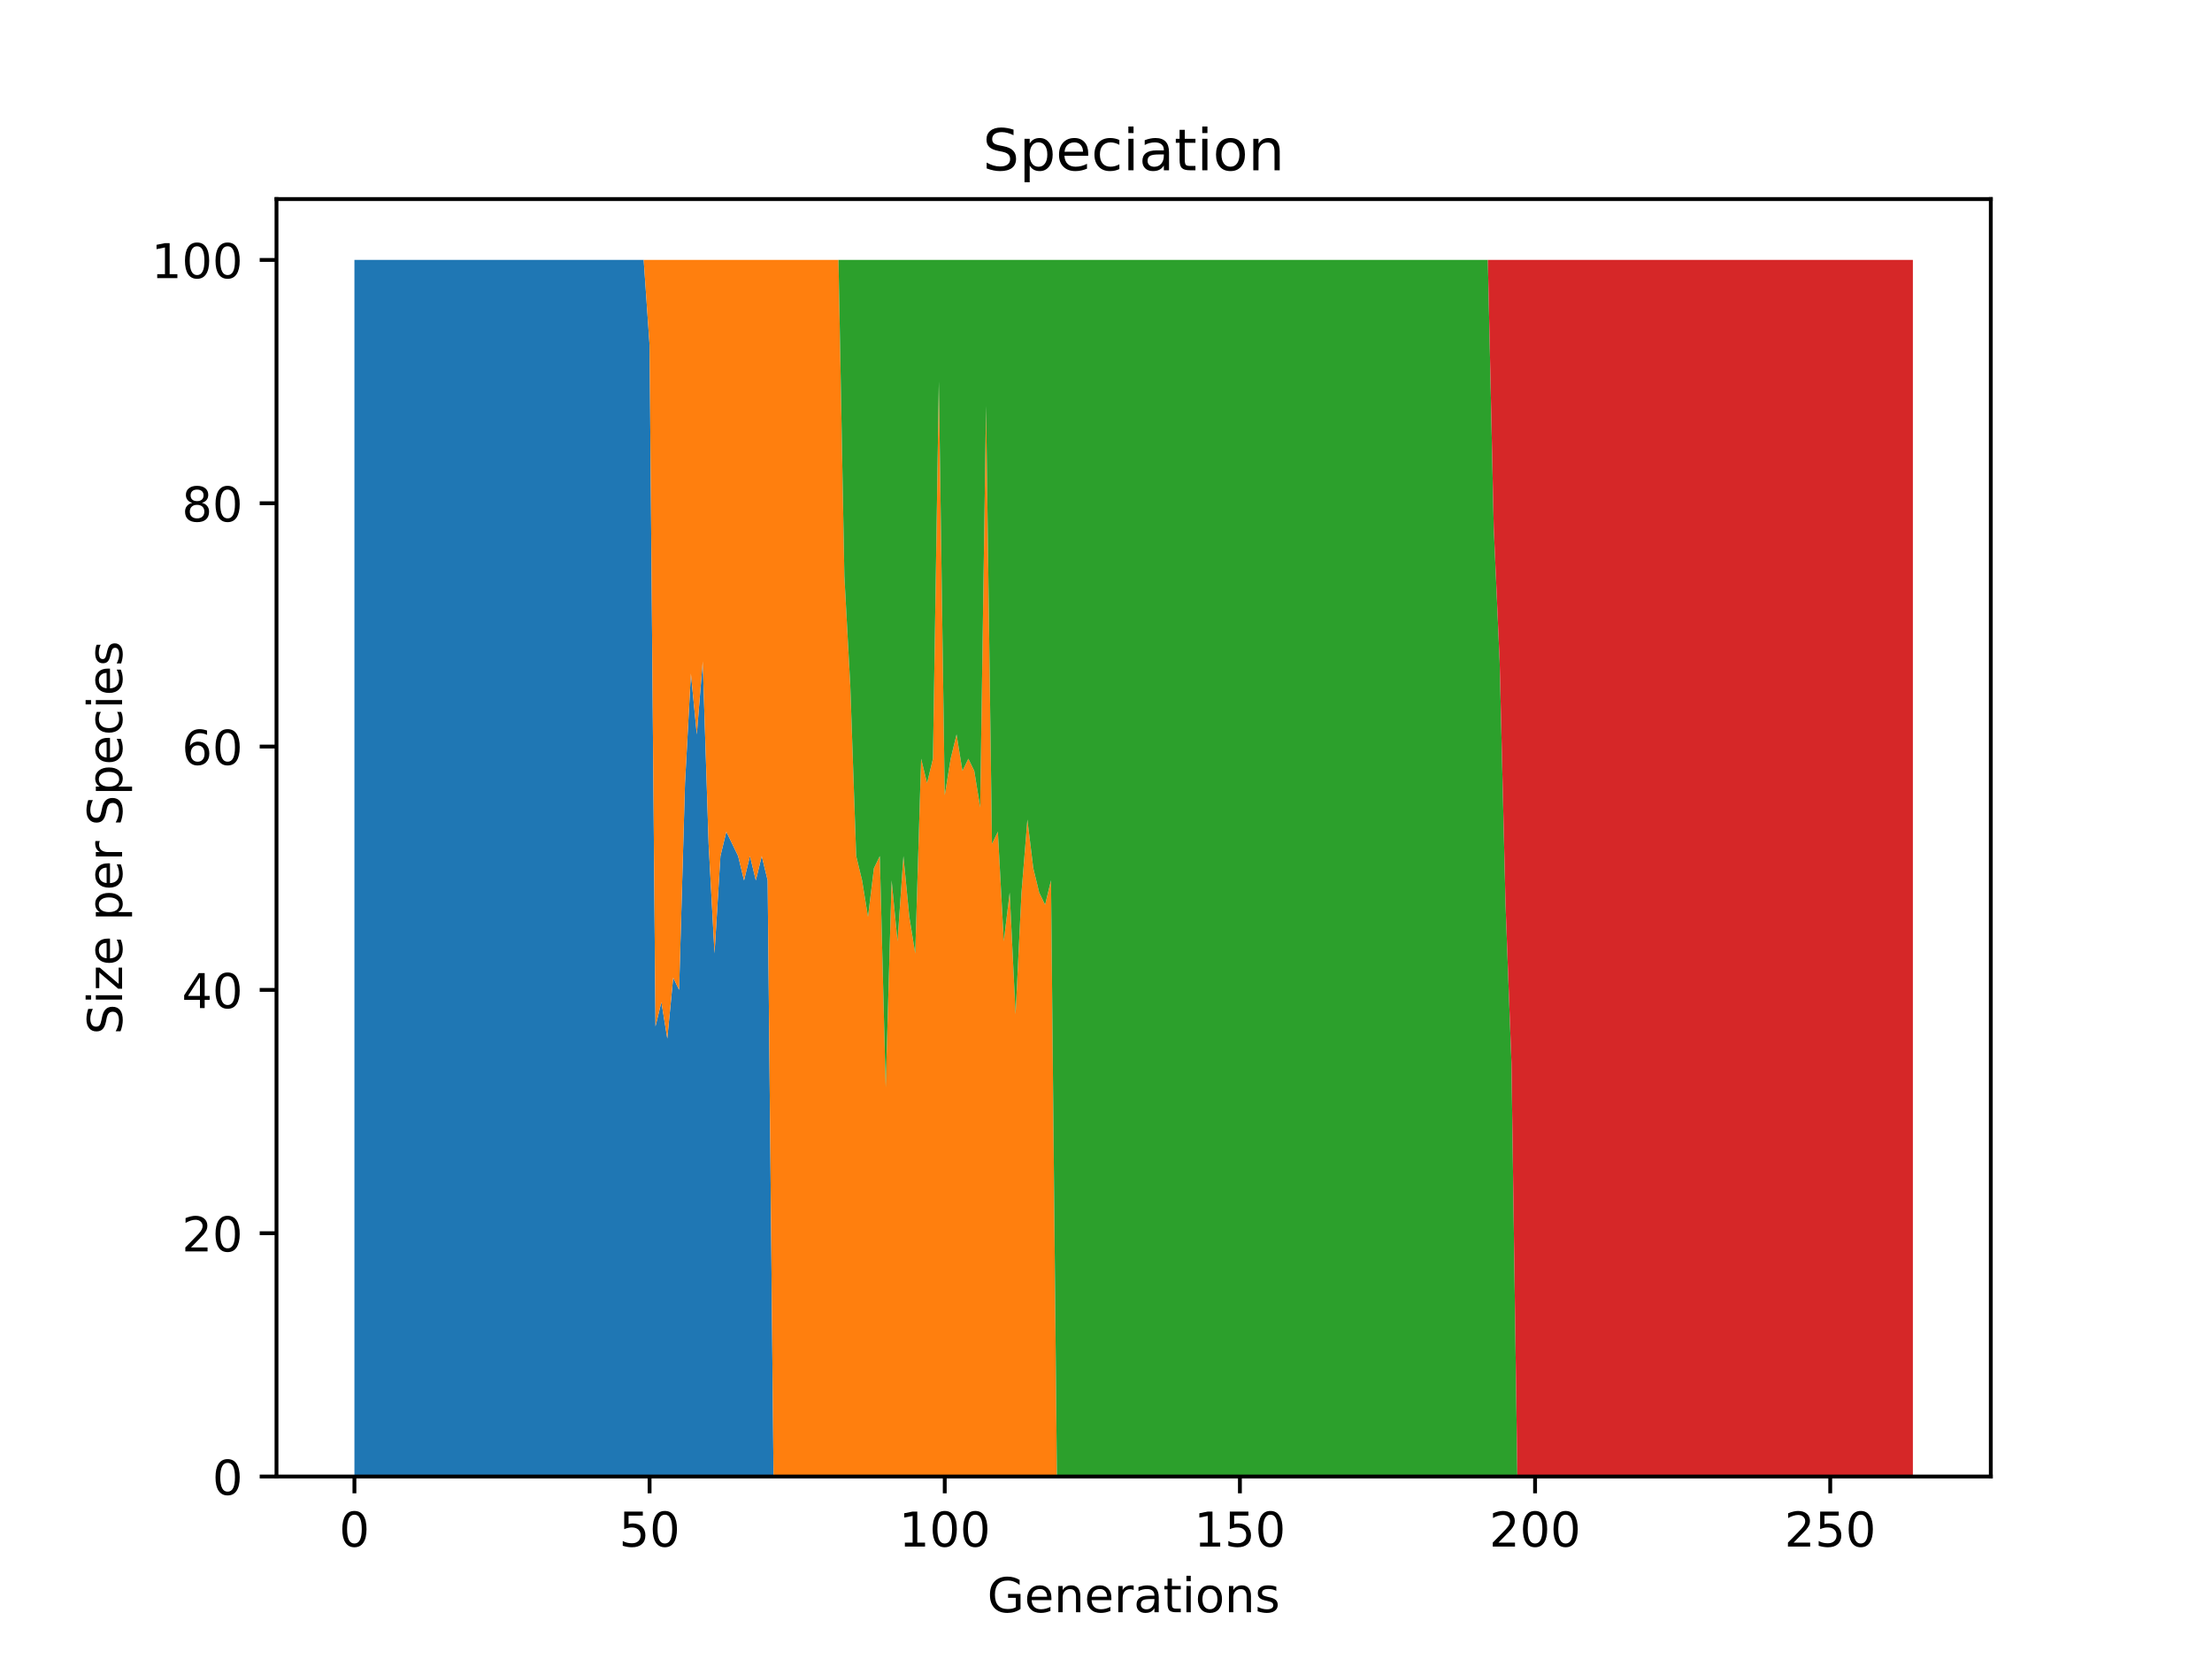 <?xml version="1.0" encoding="utf-8" standalone="no"?>
<!DOCTYPE svg PUBLIC "-//W3C//DTD SVG 1.1//EN"
  "http://www.w3.org/Graphics/SVG/1.1/DTD/svg11.dtd">
<!-- Created with matplotlib (https://matplotlib.org/) -->
<svg height="345.6pt" version="1.1" viewBox="0 0 460.8 345.6" width="460.8pt" xmlns="http://www.w3.org/2000/svg" xmlns:xlink="http://www.w3.org/1999/xlink">
 <defs>
  <style type="text/css">*{stroke-linecap:butt;stroke-linejoin:round;}</style>
 </defs>
 <g id="figure_1">
  <g id="patch_1">
   <path d="M 0 345.6 
L 460.8 345.6 
L 460.8 0 
L 0 0 
z
" style="fill:#ffffff;"/>
  </g>
  <g id="axes_1">
   <g id="patch_2">
    <path d="M 57.6 307.584 
L 414.72 307.584 
L 414.72 41.472 
L 57.6 41.472 
z
" style="fill:#ffffff;"/>
   </g>
   <g id="PolyCollection_1">
    <path clip-path="url(#p994f4330a9)" d="M 73.833 54.144 
L 73.833 307.584 
L 75.062 307.584 
L 76.292 307.584 
L 77.522 307.584 
L 78.752 307.584 
L 79.981 307.584 
L 81.211 307.584 
L 82.441 307.584 
L 83.671 307.584 
L 84.9 307.584 
L 86.13 307.584 
L 87.36 307.584 
L 88.59 307.584 
L 89.82 307.584 
L 91.049 307.584 
L 92.279 307.584 
L 93.509 307.584 
L 94.739 307.584 
L 95.968 307.584 
L 97.198 307.584 
L 98.428 307.584 
L 99.658 307.584 
L 100.887 307.584 
L 102.117 307.584 
L 103.347 307.584 
L 104.577 307.584 
L 105.806 307.584 
L 107.036 307.584 
L 108.266 307.584 
L 109.496 307.584 
L 110.725 307.584 
L 111.955 307.584 
L 113.185 307.584 
L 114.415 307.584 
L 115.644 307.584 
L 116.874 307.584 
L 118.104 307.584 
L 119.334 307.584 
L 120.563 307.584 
L 121.793 307.584 
L 123.023 307.584 
L 124.253 307.584 
L 125.482 307.584 
L 126.712 307.584 
L 127.942 307.584 
L 129.172 307.584 
L 130.401 307.584 
L 131.631 307.584 
L 132.861 307.584 
L 134.091 307.584 
L 135.32 307.584 
L 136.55 307.584 
L 137.78 307.584 
L 139.01 307.584 
L 140.239 307.584 
L 141.469 307.584 
L 142.699 307.584 
L 143.929 307.584 
L 145.158 307.584 
L 146.388 307.584 
L 147.618 307.584 
L 148.848 307.584 
L 150.077 307.584 
L 151.307 307.584 
L 152.537 307.584 
L 153.767 307.584 
L 154.996 307.584 
L 156.226 307.584 
L 157.456 307.584 
L 158.686 307.584 
L 159.915 307.584 
L 161.145 307.584 
L 162.375 307.584 
L 163.605 307.584 
L 164.834 307.584 
L 166.064 307.584 
L 167.294 307.584 
L 168.524 307.584 
L 169.753 307.584 
L 170.983 307.584 
L 172.213 307.584 
L 173.443 307.584 
L 174.672 307.584 
L 175.902 307.584 
L 177.132 307.584 
L 178.362 307.584 
L 179.591 307.584 
L 180.821 307.584 
L 182.051 307.584 
L 183.281 307.584 
L 184.51 307.584 
L 185.74 307.584 
L 186.97 307.584 
L 188.2 307.584 
L 189.429 307.584 
L 190.659 307.584 
L 191.889 307.584 
L 193.119 307.584 
L 194.348 307.584 
L 195.578 307.584 
L 196.808 307.584 
L 198.038 307.584 
L 199.267 307.584 
L 200.497 307.584 
L 201.727 307.584 
L 202.957 307.584 
L 204.186 307.584 
L 205.416 307.584 
L 206.646 307.584 
L 207.876 307.584 
L 209.105 307.584 
L 210.335 307.584 
L 211.565 307.584 
L 212.795 307.584 
L 214.024 307.584 
L 215.254 307.584 
L 216.484 307.584 
L 217.714 307.584 
L 218.943 307.584 
L 220.173 307.584 
L 221.403 307.584 
L 222.633 307.584 
L 223.862 307.584 
L 225.092 307.584 
L 226.322 307.584 
L 227.552 307.584 
L 228.781 307.584 
L 230.011 307.584 
L 231.241 307.584 
L 232.471 307.584 
L 233.7 307.584 
L 234.93 307.584 
L 236.16 307.584 
L 237.39 307.584 
L 238.62 307.584 
L 239.849 307.584 
L 241.079 307.584 
L 242.309 307.584 
L 243.539 307.584 
L 244.768 307.584 
L 245.998 307.584 
L 247.228 307.584 
L 248.458 307.584 
L 249.687 307.584 
L 250.917 307.584 
L 252.147 307.584 
L 253.377 307.584 
L 254.606 307.584 
L 255.836 307.584 
L 257.066 307.584 
L 258.296 307.584 
L 259.525 307.584 
L 260.755 307.584 
L 261.985 307.584 
L 263.215 307.584 
L 264.444 307.584 
L 265.674 307.584 
L 266.904 307.584 
L 268.134 307.584 
L 269.363 307.584 
L 270.593 307.584 
L 271.823 307.584 
L 273.053 307.584 
L 274.282 307.584 
L 275.512 307.584 
L 276.742 307.584 
L 277.972 307.584 
L 279.201 307.584 
L 280.431 307.584 
L 281.661 307.584 
L 282.891 307.584 
L 284.12 307.584 
L 285.35 307.584 
L 286.58 307.584 
L 287.81 307.584 
L 289.039 307.584 
L 290.269 307.584 
L 291.499 307.584 
L 292.729 307.584 
L 293.958 307.584 
L 295.188 307.584 
L 296.418 307.584 
L 297.648 307.584 
L 298.877 307.584 
L 300.107 307.584 
L 301.337 307.584 
L 302.567 307.584 
L 303.796 307.584 
L 305.026 307.584 
L 306.256 307.584 
L 307.486 307.584 
L 308.715 307.584 
L 309.945 307.584 
L 311.175 307.584 
L 312.405 307.584 
L 313.634 307.584 
L 314.864 307.584 
L 316.094 307.584 
L 317.324 307.584 
L 318.553 307.584 
L 319.783 307.584 
L 321.013 307.584 
L 322.243 307.584 
L 323.472 307.584 
L 324.702 307.584 
L 325.932 307.584 
L 327.162 307.584 
L 328.391 307.584 
L 329.621 307.584 
L 330.851 307.584 
L 332.081 307.584 
L 333.31 307.584 
L 334.54 307.584 
L 335.77 307.584 
L 337 307.584 
L 338.229 307.584 
L 339.459 307.584 
L 340.689 307.584 
L 341.919 307.584 
L 343.148 307.584 
L 344.378 307.584 
L 345.608 307.584 
L 346.838 307.584 
L 348.067 307.584 
L 349.297 307.584 
L 350.527 307.584 
L 351.757 307.584 
L 352.986 307.584 
L 354.216 307.584 
L 355.446 307.584 
L 356.676 307.584 
L 357.905 307.584 
L 359.135 307.584 
L 360.365 307.584 
L 361.595 307.584 
L 362.824 307.584 
L 364.054 307.584 
L 365.284 307.584 
L 366.514 307.584 
L 367.743 307.584 
L 368.973 307.584 
L 370.203 307.584 
L 371.433 307.584 
L 372.662 307.584 
L 373.892 307.584 
L 375.122 307.584 
L 376.352 307.584 
L 377.581 307.584 
L 378.811 307.584 
L 380.041 307.584 
L 381.271 307.584 
L 382.5 307.584 
L 383.73 307.584 
L 384.96 307.584 
L 386.19 307.584 
L 387.42 307.584 
L 388.649 307.584 
L 389.879 307.584 
L 391.109 307.584 
L 392.339 307.584 
L 393.568 307.584 
L 394.798 307.584 
L 396.028 307.584 
L 397.258 307.584 
L 398.487 307.584 
L 398.487 307.584 
L 398.487 307.584 
L 397.258 307.584 
L 396.028 307.584 
L 394.798 307.584 
L 393.568 307.584 
L 392.339 307.584 
L 391.109 307.584 
L 389.879 307.584 
L 388.649 307.584 
L 387.42 307.584 
L 386.19 307.584 
L 384.96 307.584 
L 383.73 307.584 
L 382.5 307.584 
L 381.271 307.584 
L 380.041 307.584 
L 378.811 307.584 
L 377.581 307.584 
L 376.352 307.584 
L 375.122 307.584 
L 373.892 307.584 
L 372.662 307.584 
L 371.433 307.584 
L 370.203 307.584 
L 368.973 307.584 
L 367.743 307.584 
L 366.514 307.584 
L 365.284 307.584 
L 364.054 307.584 
L 362.824 307.584 
L 361.595 307.584 
L 360.365 307.584 
L 359.135 307.584 
L 357.905 307.584 
L 356.676 307.584 
L 355.446 307.584 
L 354.216 307.584 
L 352.986 307.584 
L 351.757 307.584 
L 350.527 307.584 
L 349.297 307.584 
L 348.067 307.584 
L 346.838 307.584 
L 345.608 307.584 
L 344.378 307.584 
L 343.148 307.584 
L 341.919 307.584 
L 340.689 307.584 
L 339.459 307.584 
L 338.229 307.584 
L 337 307.584 
L 335.77 307.584 
L 334.54 307.584 
L 333.31 307.584 
L 332.081 307.584 
L 330.851 307.584 
L 329.621 307.584 
L 328.391 307.584 
L 327.162 307.584 
L 325.932 307.584 
L 324.702 307.584 
L 323.472 307.584 
L 322.243 307.584 
L 321.013 307.584 
L 319.783 307.584 
L 318.553 307.584 
L 317.324 307.584 
L 316.094 307.584 
L 314.864 307.584 
L 313.634 307.584 
L 312.405 307.584 
L 311.175 307.584 
L 309.945 307.584 
L 308.715 307.584 
L 307.486 307.584 
L 306.256 307.584 
L 305.026 307.584 
L 303.796 307.584 
L 302.567 307.584 
L 301.337 307.584 
L 300.107 307.584 
L 298.877 307.584 
L 297.648 307.584 
L 296.418 307.584 
L 295.188 307.584 
L 293.958 307.584 
L 292.729 307.584 
L 291.499 307.584 
L 290.269 307.584 
L 289.039 307.584 
L 287.81 307.584 
L 286.58 307.584 
L 285.35 307.584 
L 284.12 307.584 
L 282.891 307.584 
L 281.661 307.584 
L 280.431 307.584 
L 279.201 307.584 
L 277.972 307.584 
L 276.742 307.584 
L 275.512 307.584 
L 274.282 307.584 
L 273.053 307.584 
L 271.823 307.584 
L 270.593 307.584 
L 269.363 307.584 
L 268.134 307.584 
L 266.904 307.584 
L 265.674 307.584 
L 264.444 307.584 
L 263.215 307.584 
L 261.985 307.584 
L 260.755 307.584 
L 259.525 307.584 
L 258.296 307.584 
L 257.066 307.584 
L 255.836 307.584 
L 254.606 307.584 
L 253.377 307.584 
L 252.147 307.584 
L 250.917 307.584 
L 249.687 307.584 
L 248.458 307.584 
L 247.228 307.584 
L 245.998 307.584 
L 244.768 307.584 
L 243.539 307.584 
L 242.309 307.584 
L 241.079 307.584 
L 239.849 307.584 
L 238.62 307.584 
L 237.39 307.584 
L 236.16 307.584 
L 234.93 307.584 
L 233.7 307.584 
L 232.471 307.584 
L 231.241 307.584 
L 230.011 307.584 
L 228.781 307.584 
L 227.552 307.584 
L 226.322 307.584 
L 225.092 307.584 
L 223.862 307.584 
L 222.633 307.584 
L 221.403 307.584 
L 220.173 307.584 
L 218.943 307.584 
L 217.714 307.584 
L 216.484 307.584 
L 215.254 307.584 
L 214.024 307.584 
L 212.795 307.584 
L 211.565 307.584 
L 210.335 307.584 
L 209.105 307.584 
L 207.876 307.584 
L 206.646 307.584 
L 205.416 307.584 
L 204.186 307.584 
L 202.957 307.584 
L 201.727 307.584 
L 200.497 307.584 
L 199.267 307.584 
L 198.038 307.584 
L 196.808 307.584 
L 195.578 307.584 
L 194.348 307.584 
L 193.119 307.584 
L 191.889 307.584 
L 190.659 307.584 
L 189.429 307.584 
L 188.2 307.584 
L 186.97 307.584 
L 185.74 307.584 
L 184.51 307.584 
L 183.281 307.584 
L 182.051 307.584 
L 180.821 307.584 
L 179.591 307.584 
L 178.362 307.584 
L 177.132 307.584 
L 175.902 307.584 
L 174.672 307.584 
L 173.443 307.584 
L 172.213 307.584 
L 170.983 307.584 
L 169.753 307.584 
L 168.524 307.584 
L 167.294 307.584 
L 166.064 307.584 
L 164.834 307.584 
L 163.605 307.584 
L 162.375 307.584 
L 161.145 307.584 
L 159.915 183.398 
L 158.686 178.33 
L 157.456 183.398 
L 156.226 178.33 
L 154.996 183.398 
L 153.767 178.33 
L 152.537 175.795 
L 151.307 173.261 
L 150.077 178.33 
L 148.848 198.605 
L 147.618 175.795 
L 146.388 137.779 
L 145.158 152.986 
L 143.929 140.314 
L 142.699 163.123 
L 141.469 206.208 
L 140.239 203.674 
L 139.01 216.346 
L 137.78 208.742 
L 136.55 213.811 
L 135.32 71.885 
L 134.091 54.144 
L 132.861 54.144 
L 131.631 54.144 
L 130.401 54.144 
L 129.172 54.144 
L 127.942 54.144 
L 126.712 54.144 
L 125.482 54.144 
L 124.253 54.144 
L 123.023 54.144 
L 121.793 54.144 
L 120.563 54.144 
L 119.334 54.144 
L 118.104 54.144 
L 116.874 54.144 
L 115.644 54.144 
L 114.415 54.144 
L 113.185 54.144 
L 111.955 54.144 
L 110.725 54.144 
L 109.496 54.144 
L 108.266 54.144 
L 107.036 54.144 
L 105.806 54.144 
L 104.577 54.144 
L 103.347 54.144 
L 102.117 54.144 
L 100.887 54.144 
L 99.658 54.144 
L 98.428 54.144 
L 97.198 54.144 
L 95.968 54.144 
L 94.739 54.144 
L 93.509 54.144 
L 92.279 54.144 
L 91.049 54.144 
L 89.82 54.144 
L 88.59 54.144 
L 87.36 54.144 
L 86.13 54.144 
L 84.9 54.144 
L 83.671 54.144 
L 82.441 54.144 
L 81.211 54.144 
L 79.981 54.144 
L 78.752 54.144 
L 77.522 54.144 
L 76.292 54.144 
L 75.062 54.144 
L 73.833 54.144 
z
" style="fill:#1f77b4;"/>
   </g>
   <g id="PolyCollection_2">
    <path clip-path="url(#p994f4330a9)" d="M 73.833 54.144 
L 73.833 54.144 
L 75.062 54.144 
L 76.292 54.144 
L 77.522 54.144 
L 78.752 54.144 
L 79.981 54.144 
L 81.211 54.144 
L 82.441 54.144 
L 83.671 54.144 
L 84.9 54.144 
L 86.13 54.144 
L 87.36 54.144 
L 88.59 54.144 
L 89.82 54.144 
L 91.049 54.144 
L 92.279 54.144 
L 93.509 54.144 
L 94.739 54.144 
L 95.968 54.144 
L 97.198 54.144 
L 98.428 54.144 
L 99.658 54.144 
L 100.887 54.144 
L 102.117 54.144 
L 103.347 54.144 
L 104.577 54.144 
L 105.806 54.144 
L 107.036 54.144 
L 108.266 54.144 
L 109.496 54.144 
L 110.725 54.144 
L 111.955 54.144 
L 113.185 54.144 
L 114.415 54.144 
L 115.644 54.144 
L 116.874 54.144 
L 118.104 54.144 
L 119.334 54.144 
L 120.563 54.144 
L 121.793 54.144 
L 123.023 54.144 
L 124.253 54.144 
L 125.482 54.144 
L 126.712 54.144 
L 127.942 54.144 
L 129.172 54.144 
L 130.401 54.144 
L 131.631 54.144 
L 132.861 54.144 
L 134.091 54.144 
L 135.32 71.885 
L 136.55 213.811 
L 137.78 208.742 
L 139.01 216.346 
L 140.239 203.674 
L 141.469 206.208 
L 142.699 163.123 
L 143.929 140.314 
L 145.158 152.986 
L 146.388 137.779 
L 147.618 175.795 
L 148.848 198.605 
L 150.077 178.33 
L 151.307 173.261 
L 152.537 175.795 
L 153.767 178.33 
L 154.996 183.398 
L 156.226 178.33 
L 157.456 183.398 
L 158.686 178.33 
L 159.915 183.398 
L 161.145 307.584 
L 162.375 307.584 
L 163.605 307.584 
L 164.834 307.584 
L 166.064 307.584 
L 167.294 307.584 
L 168.524 307.584 
L 169.753 307.584 
L 170.983 307.584 
L 172.213 307.584 
L 173.443 307.584 
L 174.672 307.584 
L 175.902 307.584 
L 177.132 307.584 
L 178.362 307.584 
L 179.591 307.584 
L 180.821 307.584 
L 182.051 307.584 
L 183.281 307.584 
L 184.51 307.584 
L 185.74 307.584 
L 186.97 307.584 
L 188.2 307.584 
L 189.429 307.584 
L 190.659 307.584 
L 191.889 307.584 
L 193.119 307.584 
L 194.348 307.584 
L 195.578 307.584 
L 196.808 307.584 
L 198.038 307.584 
L 199.267 307.584 
L 200.497 307.584 
L 201.727 307.584 
L 202.957 307.584 
L 204.186 307.584 
L 205.416 307.584 
L 206.646 307.584 
L 207.876 307.584 
L 209.105 307.584 
L 210.335 307.584 
L 211.565 307.584 
L 212.795 307.584 
L 214.024 307.584 
L 215.254 307.584 
L 216.484 307.584 
L 217.714 307.584 
L 218.943 307.584 
L 220.173 307.584 
L 221.403 307.584 
L 222.633 307.584 
L 223.862 307.584 
L 225.092 307.584 
L 226.322 307.584 
L 227.552 307.584 
L 228.781 307.584 
L 230.011 307.584 
L 231.241 307.584 
L 232.471 307.584 
L 233.7 307.584 
L 234.93 307.584 
L 236.16 307.584 
L 237.39 307.584 
L 238.62 307.584 
L 239.849 307.584 
L 241.079 307.584 
L 242.309 307.584 
L 243.539 307.584 
L 244.768 307.584 
L 245.998 307.584 
L 247.228 307.584 
L 248.458 307.584 
L 249.687 307.584 
L 250.917 307.584 
L 252.147 307.584 
L 253.377 307.584 
L 254.606 307.584 
L 255.836 307.584 
L 257.066 307.584 
L 258.296 307.584 
L 259.525 307.584 
L 260.755 307.584 
L 261.985 307.584 
L 263.215 307.584 
L 264.444 307.584 
L 265.674 307.584 
L 266.904 307.584 
L 268.134 307.584 
L 269.363 307.584 
L 270.593 307.584 
L 271.823 307.584 
L 273.053 307.584 
L 274.282 307.584 
L 275.512 307.584 
L 276.742 307.584 
L 277.972 307.584 
L 279.201 307.584 
L 280.431 307.584 
L 281.661 307.584 
L 282.891 307.584 
L 284.12 307.584 
L 285.35 307.584 
L 286.58 307.584 
L 287.81 307.584 
L 289.039 307.584 
L 290.269 307.584 
L 291.499 307.584 
L 292.729 307.584 
L 293.958 307.584 
L 295.188 307.584 
L 296.418 307.584 
L 297.648 307.584 
L 298.877 307.584 
L 300.107 307.584 
L 301.337 307.584 
L 302.567 307.584 
L 303.796 307.584 
L 305.026 307.584 
L 306.256 307.584 
L 307.486 307.584 
L 308.715 307.584 
L 309.945 307.584 
L 311.175 307.584 
L 312.405 307.584 
L 313.634 307.584 
L 314.864 307.584 
L 316.094 307.584 
L 317.324 307.584 
L 318.553 307.584 
L 319.783 307.584 
L 321.013 307.584 
L 322.243 307.584 
L 323.472 307.584 
L 324.702 307.584 
L 325.932 307.584 
L 327.162 307.584 
L 328.391 307.584 
L 329.621 307.584 
L 330.851 307.584 
L 332.081 307.584 
L 333.31 307.584 
L 334.54 307.584 
L 335.77 307.584 
L 337 307.584 
L 338.229 307.584 
L 339.459 307.584 
L 340.689 307.584 
L 341.919 307.584 
L 343.148 307.584 
L 344.378 307.584 
L 345.608 307.584 
L 346.838 307.584 
L 348.067 307.584 
L 349.297 307.584 
L 350.527 307.584 
L 351.757 307.584 
L 352.986 307.584 
L 354.216 307.584 
L 355.446 307.584 
L 356.676 307.584 
L 357.905 307.584 
L 359.135 307.584 
L 360.365 307.584 
L 361.595 307.584 
L 362.824 307.584 
L 364.054 307.584 
L 365.284 307.584 
L 366.514 307.584 
L 367.743 307.584 
L 368.973 307.584 
L 370.203 307.584 
L 371.433 307.584 
L 372.662 307.584 
L 373.892 307.584 
L 375.122 307.584 
L 376.352 307.584 
L 377.581 307.584 
L 378.811 307.584 
L 380.041 307.584 
L 381.271 307.584 
L 382.5 307.584 
L 383.73 307.584 
L 384.96 307.584 
L 386.19 307.584 
L 387.42 307.584 
L 388.649 307.584 
L 389.879 307.584 
L 391.109 307.584 
L 392.339 307.584 
L 393.568 307.584 
L 394.798 307.584 
L 396.028 307.584 
L 397.258 307.584 
L 398.487 307.584 
L 398.487 307.584 
L 398.487 307.584 
L 397.258 307.584 
L 396.028 307.584 
L 394.798 307.584 
L 393.568 307.584 
L 392.339 307.584 
L 391.109 307.584 
L 389.879 307.584 
L 388.649 307.584 
L 387.42 307.584 
L 386.19 307.584 
L 384.96 307.584 
L 383.73 307.584 
L 382.5 307.584 
L 381.271 307.584 
L 380.041 307.584 
L 378.811 307.584 
L 377.581 307.584 
L 376.352 307.584 
L 375.122 307.584 
L 373.892 307.584 
L 372.662 307.584 
L 371.433 307.584 
L 370.203 307.584 
L 368.973 307.584 
L 367.743 307.584 
L 366.514 307.584 
L 365.284 307.584 
L 364.054 307.584 
L 362.824 307.584 
L 361.595 307.584 
L 360.365 307.584 
L 359.135 307.584 
L 357.905 307.584 
L 356.676 307.584 
L 355.446 307.584 
L 354.216 307.584 
L 352.986 307.584 
L 351.757 307.584 
L 350.527 307.584 
L 349.297 307.584 
L 348.067 307.584 
L 346.838 307.584 
L 345.608 307.584 
L 344.378 307.584 
L 343.148 307.584 
L 341.919 307.584 
L 340.689 307.584 
L 339.459 307.584 
L 338.229 307.584 
L 337 307.584 
L 335.77 307.584 
L 334.54 307.584 
L 333.31 307.584 
L 332.081 307.584 
L 330.851 307.584 
L 329.621 307.584 
L 328.391 307.584 
L 327.162 307.584 
L 325.932 307.584 
L 324.702 307.584 
L 323.472 307.584 
L 322.243 307.584 
L 321.013 307.584 
L 319.783 307.584 
L 318.553 307.584 
L 317.324 307.584 
L 316.094 307.584 
L 314.864 307.584 
L 313.634 307.584 
L 312.405 307.584 
L 311.175 307.584 
L 309.945 307.584 
L 308.715 307.584 
L 307.486 307.584 
L 306.256 307.584 
L 305.026 307.584 
L 303.796 307.584 
L 302.567 307.584 
L 301.337 307.584 
L 300.107 307.584 
L 298.877 307.584 
L 297.648 307.584 
L 296.418 307.584 
L 295.188 307.584 
L 293.958 307.584 
L 292.729 307.584 
L 291.499 307.584 
L 290.269 307.584 
L 289.039 307.584 
L 287.81 307.584 
L 286.58 307.584 
L 285.35 307.584 
L 284.12 307.584 
L 282.891 307.584 
L 281.661 307.584 
L 280.431 307.584 
L 279.201 307.584 
L 277.972 307.584 
L 276.742 307.584 
L 275.512 307.584 
L 274.282 307.584 
L 273.053 307.584 
L 271.823 307.584 
L 270.593 307.584 
L 269.363 307.584 
L 268.134 307.584 
L 266.904 307.584 
L 265.674 307.584 
L 264.444 307.584 
L 263.215 307.584 
L 261.985 307.584 
L 260.755 307.584 
L 259.525 307.584 
L 258.296 307.584 
L 257.066 307.584 
L 255.836 307.584 
L 254.606 307.584 
L 253.377 307.584 
L 252.147 307.584 
L 250.917 307.584 
L 249.687 307.584 
L 248.458 307.584 
L 247.228 307.584 
L 245.998 307.584 
L 244.768 307.584 
L 243.539 307.584 
L 242.309 307.584 
L 241.079 307.584 
L 239.849 307.584 
L 238.62 307.584 
L 237.39 307.584 
L 236.16 307.584 
L 234.93 307.584 
L 233.7 307.584 
L 232.471 307.584 
L 231.241 307.584 
L 230.011 307.584 
L 228.781 307.584 
L 227.552 307.584 
L 226.322 307.584 
L 225.092 307.584 
L 223.862 307.584 
L 222.633 307.584 
L 221.403 307.584 
L 220.173 307.584 
L 218.943 183.398 
L 217.714 188.467 
L 216.484 185.933 
L 215.254 180.864 
L 214.024 170.726 
L 212.795 185.933 
L 211.565 211.277 
L 210.335 185.933 
L 209.105 196.07 
L 207.876 173.261 
L 206.646 175.795 
L 205.416 84.557 
L 204.186 168.192 
L 202.957 160.589 
L 201.727 158.054 
L 200.497 160.589 
L 199.267 152.986 
L 198.038 158.054 
L 196.808 165.658 
L 195.578 79.488 
L 194.348 158.054 
L 193.119 163.123 
L 191.889 158.054 
L 190.659 198.605 
L 189.429 191.002 
L 188.2 178.33 
L 186.97 196.07 
L 185.74 183.398 
L 184.51 226.483 
L 183.281 178.33 
L 182.051 180.864 
L 180.821 191.002 
L 179.591 183.398 
L 178.362 178.33 
L 177.132 142.848 
L 175.902 120.038 
L 174.672 54.144 
L 173.443 54.144 
L 172.213 54.144 
L 170.983 54.144 
L 169.753 54.144 
L 168.524 54.144 
L 167.294 54.144 
L 166.064 54.144 
L 164.834 54.144 
L 163.605 54.144 
L 162.375 54.144 
L 161.145 54.144 
L 159.915 54.144 
L 158.686 54.144 
L 157.456 54.144 
L 156.226 54.144 
L 154.996 54.144 
L 153.767 54.144 
L 152.537 54.144 
L 151.307 54.144 
L 150.077 54.144 
L 148.848 54.144 
L 147.618 54.144 
L 146.388 54.144 
L 145.158 54.144 
L 143.929 54.144 
L 142.699 54.144 
L 141.469 54.144 
L 140.239 54.144 
L 139.01 54.144 
L 137.78 54.144 
L 136.55 54.144 
L 135.32 54.144 
L 134.091 54.144 
L 132.861 54.144 
L 131.631 54.144 
L 130.401 54.144 
L 129.172 54.144 
L 127.942 54.144 
L 126.712 54.144 
L 125.482 54.144 
L 124.253 54.144 
L 123.023 54.144 
L 121.793 54.144 
L 120.563 54.144 
L 119.334 54.144 
L 118.104 54.144 
L 116.874 54.144 
L 115.644 54.144 
L 114.415 54.144 
L 113.185 54.144 
L 111.955 54.144 
L 110.725 54.144 
L 109.496 54.144 
L 108.266 54.144 
L 107.036 54.144 
L 105.806 54.144 
L 104.577 54.144 
L 103.347 54.144 
L 102.117 54.144 
L 100.887 54.144 
L 99.658 54.144 
L 98.428 54.144 
L 97.198 54.144 
L 95.968 54.144 
L 94.739 54.144 
L 93.509 54.144 
L 92.279 54.144 
L 91.049 54.144 
L 89.82 54.144 
L 88.59 54.144 
L 87.36 54.144 
L 86.13 54.144 
L 84.9 54.144 
L 83.671 54.144 
L 82.441 54.144 
L 81.211 54.144 
L 79.981 54.144 
L 78.752 54.144 
L 77.522 54.144 
L 76.292 54.144 
L 75.062 54.144 
L 73.833 54.144 
z
" style="fill:#ff7f0e;"/>
   </g>
   <g id="PolyCollection_3">
    <path clip-path="url(#p994f4330a9)" d="M 73.833 54.144 
L 73.833 54.144 
L 75.062 54.144 
L 76.292 54.144 
L 77.522 54.144 
L 78.752 54.144 
L 79.981 54.144 
L 81.211 54.144 
L 82.441 54.144 
L 83.671 54.144 
L 84.9 54.144 
L 86.13 54.144 
L 87.36 54.144 
L 88.59 54.144 
L 89.82 54.144 
L 91.049 54.144 
L 92.279 54.144 
L 93.509 54.144 
L 94.739 54.144 
L 95.968 54.144 
L 97.198 54.144 
L 98.428 54.144 
L 99.658 54.144 
L 100.887 54.144 
L 102.117 54.144 
L 103.347 54.144 
L 104.577 54.144 
L 105.806 54.144 
L 107.036 54.144 
L 108.266 54.144 
L 109.496 54.144 
L 110.725 54.144 
L 111.955 54.144 
L 113.185 54.144 
L 114.415 54.144 
L 115.644 54.144 
L 116.874 54.144 
L 118.104 54.144 
L 119.334 54.144 
L 120.563 54.144 
L 121.793 54.144 
L 123.023 54.144 
L 124.253 54.144 
L 125.482 54.144 
L 126.712 54.144 
L 127.942 54.144 
L 129.172 54.144 
L 130.401 54.144 
L 131.631 54.144 
L 132.861 54.144 
L 134.091 54.144 
L 135.32 54.144 
L 136.55 54.144 
L 137.78 54.144 
L 139.01 54.144 
L 140.239 54.144 
L 141.469 54.144 
L 142.699 54.144 
L 143.929 54.144 
L 145.158 54.144 
L 146.388 54.144 
L 147.618 54.144 
L 148.848 54.144 
L 150.077 54.144 
L 151.307 54.144 
L 152.537 54.144 
L 153.767 54.144 
L 154.996 54.144 
L 156.226 54.144 
L 157.456 54.144 
L 158.686 54.144 
L 159.915 54.144 
L 161.145 54.144 
L 162.375 54.144 
L 163.605 54.144 
L 164.834 54.144 
L 166.064 54.144 
L 167.294 54.144 
L 168.524 54.144 
L 169.753 54.144 
L 170.983 54.144 
L 172.213 54.144 
L 173.443 54.144 
L 174.672 54.144 
L 175.902 120.038 
L 177.132 142.848 
L 178.362 178.33 
L 179.591 183.398 
L 180.821 191.002 
L 182.051 180.864 
L 183.281 178.33 
L 184.51 226.483 
L 185.74 183.398 
L 186.97 196.07 
L 188.2 178.33 
L 189.429 191.002 
L 190.659 198.605 
L 191.889 158.054 
L 193.119 163.123 
L 194.348 158.054 
L 195.578 79.488 
L 196.808 165.658 
L 198.038 158.054 
L 199.267 152.986 
L 200.497 160.589 
L 201.727 158.054 
L 202.957 160.589 
L 204.186 168.192 
L 205.416 84.557 
L 206.646 175.795 
L 207.876 173.261 
L 209.105 196.07 
L 210.335 185.933 
L 211.565 211.277 
L 212.795 185.933 
L 214.024 170.726 
L 215.254 180.864 
L 216.484 185.933 
L 217.714 188.467 
L 218.943 183.398 
L 220.173 307.584 
L 221.403 307.584 
L 222.633 307.584 
L 223.862 307.584 
L 225.092 307.584 
L 226.322 307.584 
L 227.552 307.584 
L 228.781 307.584 
L 230.011 307.584 
L 231.241 307.584 
L 232.471 307.584 
L 233.7 307.584 
L 234.93 307.584 
L 236.16 307.584 
L 237.39 307.584 
L 238.62 307.584 
L 239.849 307.584 
L 241.079 307.584 
L 242.309 307.584 
L 243.539 307.584 
L 244.768 307.584 
L 245.998 307.584 
L 247.228 307.584 
L 248.458 307.584 
L 249.687 307.584 
L 250.917 307.584 
L 252.147 307.584 
L 253.377 307.584 
L 254.606 307.584 
L 255.836 307.584 
L 257.066 307.584 
L 258.296 307.584 
L 259.525 307.584 
L 260.755 307.584 
L 261.985 307.584 
L 263.215 307.584 
L 264.444 307.584 
L 265.674 307.584 
L 266.904 307.584 
L 268.134 307.584 
L 269.363 307.584 
L 270.593 307.584 
L 271.823 307.584 
L 273.053 307.584 
L 274.282 307.584 
L 275.512 307.584 
L 276.742 307.584 
L 277.972 307.584 
L 279.201 307.584 
L 280.431 307.584 
L 281.661 307.584 
L 282.891 307.584 
L 284.12 307.584 
L 285.35 307.584 
L 286.58 307.584 
L 287.81 307.584 
L 289.039 307.584 
L 290.269 307.584 
L 291.499 307.584 
L 292.729 307.584 
L 293.958 307.584 
L 295.188 307.584 
L 296.418 307.584 
L 297.648 307.584 
L 298.877 307.584 
L 300.107 307.584 
L 301.337 307.584 
L 302.567 307.584 
L 303.796 307.584 
L 305.026 307.584 
L 306.256 307.584 
L 307.486 307.584 
L 308.715 307.584 
L 309.945 307.584 
L 311.175 307.584 
L 312.405 307.584 
L 313.634 307.584 
L 314.864 307.584 
L 316.094 307.584 
L 317.324 307.584 
L 318.553 307.584 
L 319.783 307.584 
L 321.013 307.584 
L 322.243 307.584 
L 323.472 307.584 
L 324.702 307.584 
L 325.932 307.584 
L 327.162 307.584 
L 328.391 307.584 
L 329.621 307.584 
L 330.851 307.584 
L 332.081 307.584 
L 333.31 307.584 
L 334.54 307.584 
L 335.77 307.584 
L 337 307.584 
L 338.229 307.584 
L 339.459 307.584 
L 340.689 307.584 
L 341.919 307.584 
L 343.148 307.584 
L 344.378 307.584 
L 345.608 307.584 
L 346.838 307.584 
L 348.067 307.584 
L 349.297 307.584 
L 350.527 307.584 
L 351.757 307.584 
L 352.986 307.584 
L 354.216 307.584 
L 355.446 307.584 
L 356.676 307.584 
L 357.905 307.584 
L 359.135 307.584 
L 360.365 307.584 
L 361.595 307.584 
L 362.824 307.584 
L 364.054 307.584 
L 365.284 307.584 
L 366.514 307.584 
L 367.743 307.584 
L 368.973 307.584 
L 370.203 307.584 
L 371.433 307.584 
L 372.662 307.584 
L 373.892 307.584 
L 375.122 307.584 
L 376.352 307.584 
L 377.581 307.584 
L 378.811 307.584 
L 380.041 307.584 
L 381.271 307.584 
L 382.5 307.584 
L 383.73 307.584 
L 384.96 307.584 
L 386.19 307.584 
L 387.42 307.584 
L 388.649 307.584 
L 389.879 307.584 
L 391.109 307.584 
L 392.339 307.584 
L 393.568 307.584 
L 394.798 307.584 
L 396.028 307.584 
L 397.258 307.584 
L 398.487 307.584 
L 398.487 307.584 
L 398.487 307.584 
L 397.258 307.584 
L 396.028 307.584 
L 394.798 307.584 
L 393.568 307.584 
L 392.339 307.584 
L 391.109 307.584 
L 389.879 307.584 
L 388.649 307.584 
L 387.42 307.584 
L 386.19 307.584 
L 384.96 307.584 
L 383.73 307.584 
L 382.5 307.584 
L 381.271 307.584 
L 380.041 307.584 
L 378.811 307.584 
L 377.581 307.584 
L 376.352 307.584 
L 375.122 307.584 
L 373.892 307.584 
L 372.662 307.584 
L 371.433 307.584 
L 370.203 307.584 
L 368.973 307.584 
L 367.743 307.584 
L 366.514 307.584 
L 365.284 307.584 
L 364.054 307.584 
L 362.824 307.584 
L 361.595 307.584 
L 360.365 307.584 
L 359.135 307.584 
L 357.905 307.584 
L 356.676 307.584 
L 355.446 307.584 
L 354.216 307.584 
L 352.986 307.584 
L 351.757 307.584 
L 350.527 307.584 
L 349.297 307.584 
L 348.067 307.584 
L 346.838 307.584 
L 345.608 307.584 
L 344.378 307.584 
L 343.148 307.584 
L 341.919 307.584 
L 340.689 307.584 
L 339.459 307.584 
L 338.229 307.584 
L 337 307.584 
L 335.77 307.584 
L 334.54 307.584 
L 333.31 307.584 
L 332.081 307.584 
L 330.851 307.584 
L 329.621 307.584 
L 328.391 307.584 
L 327.162 307.584 
L 325.932 307.584 
L 324.702 307.584 
L 323.472 307.584 
L 322.243 307.584 
L 321.013 307.584 
L 319.783 307.584 
L 318.553 307.584 
L 317.324 307.584 
L 316.094 307.584 
L 314.864 221.414 
L 313.634 188.467 
L 312.405 137.779 
L 311.175 109.901 
L 309.945 54.144 
L 308.715 54.144 
L 307.486 54.144 
L 306.256 54.144 
L 305.026 54.144 
L 303.796 54.144 
L 302.567 54.144 
L 301.337 54.144 
L 300.107 54.144 
L 298.877 54.144 
L 297.648 54.144 
L 296.418 54.144 
L 295.188 54.144 
L 293.958 54.144 
L 292.729 54.144 
L 291.499 54.144 
L 290.269 54.144 
L 289.039 54.144 
L 287.81 54.144 
L 286.58 54.144 
L 285.35 54.144 
L 284.12 54.144 
L 282.891 54.144 
L 281.661 54.144 
L 280.431 54.144 
L 279.201 54.144 
L 277.972 54.144 
L 276.742 54.144 
L 275.512 54.144 
L 274.282 54.144 
L 273.053 54.144 
L 271.823 54.144 
L 270.593 54.144 
L 269.363 54.144 
L 268.134 54.144 
L 266.904 54.144 
L 265.674 54.144 
L 264.444 54.144 
L 263.215 54.144 
L 261.985 54.144 
L 260.755 54.144 
L 259.525 54.144 
L 258.296 54.144 
L 257.066 54.144 
L 255.836 54.144 
L 254.606 54.144 
L 253.377 54.144 
L 252.147 54.144 
L 250.917 54.144 
L 249.687 54.144 
L 248.458 54.144 
L 247.228 54.144 
L 245.998 54.144 
L 244.768 54.144 
L 243.539 54.144 
L 242.309 54.144 
L 241.079 54.144 
L 239.849 54.144 
L 238.62 54.144 
L 237.39 54.144 
L 236.16 54.144 
L 234.93 54.144 
L 233.7 54.144 
L 232.471 54.144 
L 231.241 54.144 
L 230.011 54.144 
L 228.781 54.144 
L 227.552 54.144 
L 226.322 54.144 
L 225.092 54.144 
L 223.862 54.144 
L 222.633 54.144 
L 221.403 54.144 
L 220.173 54.144 
L 218.943 54.144 
L 217.714 54.144 
L 216.484 54.144 
L 215.254 54.144 
L 214.024 54.144 
L 212.795 54.144 
L 211.565 54.144 
L 210.335 54.144 
L 209.105 54.144 
L 207.876 54.144 
L 206.646 54.144 
L 205.416 54.144 
L 204.186 54.144 
L 202.957 54.144 
L 201.727 54.144 
L 200.497 54.144 
L 199.267 54.144 
L 198.038 54.144 
L 196.808 54.144 
L 195.578 54.144 
L 194.348 54.144 
L 193.119 54.144 
L 191.889 54.144 
L 190.659 54.144 
L 189.429 54.144 
L 188.2 54.144 
L 186.97 54.144 
L 185.74 54.144 
L 184.51 54.144 
L 183.281 54.144 
L 182.051 54.144 
L 180.821 54.144 
L 179.591 54.144 
L 178.362 54.144 
L 177.132 54.144 
L 175.902 54.144 
L 174.672 54.144 
L 173.443 54.144 
L 172.213 54.144 
L 170.983 54.144 
L 169.753 54.144 
L 168.524 54.144 
L 167.294 54.144 
L 166.064 54.144 
L 164.834 54.144 
L 163.605 54.144 
L 162.375 54.144 
L 161.145 54.144 
L 159.915 54.144 
L 158.686 54.144 
L 157.456 54.144 
L 156.226 54.144 
L 154.996 54.144 
L 153.767 54.144 
L 152.537 54.144 
L 151.307 54.144 
L 150.077 54.144 
L 148.848 54.144 
L 147.618 54.144 
L 146.388 54.144 
L 145.158 54.144 
L 143.929 54.144 
L 142.699 54.144 
L 141.469 54.144 
L 140.239 54.144 
L 139.01 54.144 
L 137.78 54.144 
L 136.55 54.144 
L 135.32 54.144 
L 134.091 54.144 
L 132.861 54.144 
L 131.631 54.144 
L 130.401 54.144 
L 129.172 54.144 
L 127.942 54.144 
L 126.712 54.144 
L 125.482 54.144 
L 124.253 54.144 
L 123.023 54.144 
L 121.793 54.144 
L 120.563 54.144 
L 119.334 54.144 
L 118.104 54.144 
L 116.874 54.144 
L 115.644 54.144 
L 114.415 54.144 
L 113.185 54.144 
L 111.955 54.144 
L 110.725 54.144 
L 109.496 54.144 
L 108.266 54.144 
L 107.036 54.144 
L 105.806 54.144 
L 104.577 54.144 
L 103.347 54.144 
L 102.117 54.144 
L 100.887 54.144 
L 99.658 54.144 
L 98.428 54.144 
L 97.198 54.144 
L 95.968 54.144 
L 94.739 54.144 
L 93.509 54.144 
L 92.279 54.144 
L 91.049 54.144 
L 89.82 54.144 
L 88.59 54.144 
L 87.36 54.144 
L 86.13 54.144 
L 84.9 54.144 
L 83.671 54.144 
L 82.441 54.144 
L 81.211 54.144 
L 79.981 54.144 
L 78.752 54.144 
L 77.522 54.144 
L 76.292 54.144 
L 75.062 54.144 
L 73.833 54.144 
z
" style="fill:#2ca02c;"/>
   </g>
   <g id="PolyCollection_4">
    <path clip-path="url(#p994f4330a9)" d="M 73.833 54.144 
L 73.833 54.144 
L 75.062 54.144 
L 76.292 54.144 
L 77.522 54.144 
L 78.752 54.144 
L 79.981 54.144 
L 81.211 54.144 
L 82.441 54.144 
L 83.671 54.144 
L 84.9 54.144 
L 86.13 54.144 
L 87.36 54.144 
L 88.59 54.144 
L 89.82 54.144 
L 91.049 54.144 
L 92.279 54.144 
L 93.509 54.144 
L 94.739 54.144 
L 95.968 54.144 
L 97.198 54.144 
L 98.428 54.144 
L 99.658 54.144 
L 100.887 54.144 
L 102.117 54.144 
L 103.347 54.144 
L 104.577 54.144 
L 105.806 54.144 
L 107.036 54.144 
L 108.266 54.144 
L 109.496 54.144 
L 110.725 54.144 
L 111.955 54.144 
L 113.185 54.144 
L 114.415 54.144 
L 115.644 54.144 
L 116.874 54.144 
L 118.104 54.144 
L 119.334 54.144 
L 120.563 54.144 
L 121.793 54.144 
L 123.023 54.144 
L 124.253 54.144 
L 125.482 54.144 
L 126.712 54.144 
L 127.942 54.144 
L 129.172 54.144 
L 130.401 54.144 
L 131.631 54.144 
L 132.861 54.144 
L 134.091 54.144 
L 135.32 54.144 
L 136.55 54.144 
L 137.78 54.144 
L 139.01 54.144 
L 140.239 54.144 
L 141.469 54.144 
L 142.699 54.144 
L 143.929 54.144 
L 145.158 54.144 
L 146.388 54.144 
L 147.618 54.144 
L 148.848 54.144 
L 150.077 54.144 
L 151.307 54.144 
L 152.537 54.144 
L 153.767 54.144 
L 154.996 54.144 
L 156.226 54.144 
L 157.456 54.144 
L 158.686 54.144 
L 159.915 54.144 
L 161.145 54.144 
L 162.375 54.144 
L 163.605 54.144 
L 164.834 54.144 
L 166.064 54.144 
L 167.294 54.144 
L 168.524 54.144 
L 169.753 54.144 
L 170.983 54.144 
L 172.213 54.144 
L 173.443 54.144 
L 174.672 54.144 
L 175.902 54.144 
L 177.132 54.144 
L 178.362 54.144 
L 179.591 54.144 
L 180.821 54.144 
L 182.051 54.144 
L 183.281 54.144 
L 184.51 54.144 
L 185.74 54.144 
L 186.97 54.144 
L 188.2 54.144 
L 189.429 54.144 
L 190.659 54.144 
L 191.889 54.144 
L 193.119 54.144 
L 194.348 54.144 
L 195.578 54.144 
L 196.808 54.144 
L 198.038 54.144 
L 199.267 54.144 
L 200.497 54.144 
L 201.727 54.144 
L 202.957 54.144 
L 204.186 54.144 
L 205.416 54.144 
L 206.646 54.144 
L 207.876 54.144 
L 209.105 54.144 
L 210.335 54.144 
L 211.565 54.144 
L 212.795 54.144 
L 214.024 54.144 
L 215.254 54.144 
L 216.484 54.144 
L 217.714 54.144 
L 218.943 54.144 
L 220.173 54.144 
L 221.403 54.144 
L 222.633 54.144 
L 223.862 54.144 
L 225.092 54.144 
L 226.322 54.144 
L 227.552 54.144 
L 228.781 54.144 
L 230.011 54.144 
L 231.241 54.144 
L 232.471 54.144 
L 233.7 54.144 
L 234.93 54.144 
L 236.16 54.144 
L 237.39 54.144 
L 238.62 54.144 
L 239.849 54.144 
L 241.079 54.144 
L 242.309 54.144 
L 243.539 54.144 
L 244.768 54.144 
L 245.998 54.144 
L 247.228 54.144 
L 248.458 54.144 
L 249.687 54.144 
L 250.917 54.144 
L 252.147 54.144 
L 253.377 54.144 
L 254.606 54.144 
L 255.836 54.144 
L 257.066 54.144 
L 258.296 54.144 
L 259.525 54.144 
L 260.755 54.144 
L 261.985 54.144 
L 263.215 54.144 
L 264.444 54.144 
L 265.674 54.144 
L 266.904 54.144 
L 268.134 54.144 
L 269.363 54.144 
L 270.593 54.144 
L 271.823 54.144 
L 273.053 54.144 
L 274.282 54.144 
L 275.512 54.144 
L 276.742 54.144 
L 277.972 54.144 
L 279.201 54.144 
L 280.431 54.144 
L 281.661 54.144 
L 282.891 54.144 
L 284.12 54.144 
L 285.35 54.144 
L 286.58 54.144 
L 287.81 54.144 
L 289.039 54.144 
L 290.269 54.144 
L 291.499 54.144 
L 292.729 54.144 
L 293.958 54.144 
L 295.188 54.144 
L 296.418 54.144 
L 297.648 54.144 
L 298.877 54.144 
L 300.107 54.144 
L 301.337 54.144 
L 302.567 54.144 
L 303.796 54.144 
L 305.026 54.144 
L 306.256 54.144 
L 307.486 54.144 
L 308.715 54.144 
L 309.945 54.144 
L 311.175 109.901 
L 312.405 137.779 
L 313.634 188.467 
L 314.864 221.414 
L 316.094 307.584 
L 317.324 307.584 
L 318.553 307.584 
L 319.783 307.584 
L 321.013 307.584 
L 322.243 307.584 
L 323.472 307.584 
L 324.702 307.584 
L 325.932 307.584 
L 327.162 307.584 
L 328.391 307.584 
L 329.621 307.584 
L 330.851 307.584 
L 332.081 307.584 
L 333.31 307.584 
L 334.54 307.584 
L 335.77 307.584 
L 337 307.584 
L 338.229 307.584 
L 339.459 307.584 
L 340.689 307.584 
L 341.919 307.584 
L 343.148 307.584 
L 344.378 307.584 
L 345.608 307.584 
L 346.838 307.584 
L 348.067 307.584 
L 349.297 307.584 
L 350.527 307.584 
L 351.757 307.584 
L 352.986 307.584 
L 354.216 307.584 
L 355.446 307.584 
L 356.676 307.584 
L 357.905 307.584 
L 359.135 307.584 
L 360.365 307.584 
L 361.595 307.584 
L 362.824 307.584 
L 364.054 307.584 
L 365.284 307.584 
L 366.514 307.584 
L 367.743 307.584 
L 368.973 307.584 
L 370.203 307.584 
L 371.433 307.584 
L 372.662 307.584 
L 373.892 307.584 
L 375.122 307.584 
L 376.352 307.584 
L 377.581 307.584 
L 378.811 307.584 
L 380.041 307.584 
L 381.271 307.584 
L 382.5 307.584 
L 383.73 307.584 
L 384.96 307.584 
L 386.19 307.584 
L 387.42 307.584 
L 388.649 307.584 
L 389.879 307.584 
L 391.109 307.584 
L 392.339 307.584 
L 393.568 307.584 
L 394.798 307.584 
L 396.028 307.584 
L 397.258 307.584 
L 398.487 307.584 
L 398.487 54.144 
L 398.487 54.144 
L 397.258 54.144 
L 396.028 54.144 
L 394.798 54.144 
L 393.568 54.144 
L 392.339 54.144 
L 391.109 54.144 
L 389.879 54.144 
L 388.649 54.144 
L 387.42 54.144 
L 386.19 54.144 
L 384.96 54.144 
L 383.73 54.144 
L 382.5 54.144 
L 381.271 54.144 
L 380.041 54.144 
L 378.811 54.144 
L 377.581 54.144 
L 376.352 54.144 
L 375.122 54.144 
L 373.892 54.144 
L 372.662 54.144 
L 371.433 54.144 
L 370.203 54.144 
L 368.973 54.144 
L 367.743 54.144 
L 366.514 54.144 
L 365.284 54.144 
L 364.054 54.144 
L 362.824 54.144 
L 361.595 54.144 
L 360.365 54.144 
L 359.135 54.144 
L 357.905 54.144 
L 356.676 54.144 
L 355.446 54.144 
L 354.216 54.144 
L 352.986 54.144 
L 351.757 54.144 
L 350.527 54.144 
L 349.297 54.144 
L 348.067 54.144 
L 346.838 54.144 
L 345.608 54.144 
L 344.378 54.144 
L 343.148 54.144 
L 341.919 54.144 
L 340.689 54.144 
L 339.459 54.144 
L 338.229 54.144 
L 337 54.144 
L 335.77 54.144 
L 334.54 54.144 
L 333.31 54.144 
L 332.081 54.144 
L 330.851 54.144 
L 329.621 54.144 
L 328.391 54.144 
L 327.162 54.144 
L 325.932 54.144 
L 324.702 54.144 
L 323.472 54.144 
L 322.243 54.144 
L 321.013 54.144 
L 319.783 54.144 
L 318.553 54.144 
L 317.324 54.144 
L 316.094 54.144 
L 314.864 54.144 
L 313.634 54.144 
L 312.405 54.144 
L 311.175 54.144 
L 309.945 54.144 
L 308.715 54.144 
L 307.486 54.144 
L 306.256 54.144 
L 305.026 54.144 
L 303.796 54.144 
L 302.567 54.144 
L 301.337 54.144 
L 300.107 54.144 
L 298.877 54.144 
L 297.648 54.144 
L 296.418 54.144 
L 295.188 54.144 
L 293.958 54.144 
L 292.729 54.144 
L 291.499 54.144 
L 290.269 54.144 
L 289.039 54.144 
L 287.81 54.144 
L 286.58 54.144 
L 285.35 54.144 
L 284.12 54.144 
L 282.891 54.144 
L 281.661 54.144 
L 280.431 54.144 
L 279.201 54.144 
L 277.972 54.144 
L 276.742 54.144 
L 275.512 54.144 
L 274.282 54.144 
L 273.053 54.144 
L 271.823 54.144 
L 270.593 54.144 
L 269.363 54.144 
L 268.134 54.144 
L 266.904 54.144 
L 265.674 54.144 
L 264.444 54.144 
L 263.215 54.144 
L 261.985 54.144 
L 260.755 54.144 
L 259.525 54.144 
L 258.296 54.144 
L 257.066 54.144 
L 255.836 54.144 
L 254.606 54.144 
L 253.377 54.144 
L 252.147 54.144 
L 250.917 54.144 
L 249.687 54.144 
L 248.458 54.144 
L 247.228 54.144 
L 245.998 54.144 
L 244.768 54.144 
L 243.539 54.144 
L 242.309 54.144 
L 241.079 54.144 
L 239.849 54.144 
L 238.62 54.144 
L 237.39 54.144 
L 236.16 54.144 
L 234.93 54.144 
L 233.7 54.144 
L 232.471 54.144 
L 231.241 54.144 
L 230.011 54.144 
L 228.781 54.144 
L 227.552 54.144 
L 226.322 54.144 
L 225.092 54.144 
L 223.862 54.144 
L 222.633 54.144 
L 221.403 54.144 
L 220.173 54.144 
L 218.943 54.144 
L 217.714 54.144 
L 216.484 54.144 
L 215.254 54.144 
L 214.024 54.144 
L 212.795 54.144 
L 211.565 54.144 
L 210.335 54.144 
L 209.105 54.144 
L 207.876 54.144 
L 206.646 54.144 
L 205.416 54.144 
L 204.186 54.144 
L 202.957 54.144 
L 201.727 54.144 
L 200.497 54.144 
L 199.267 54.144 
L 198.038 54.144 
L 196.808 54.144 
L 195.578 54.144 
L 194.348 54.144 
L 193.119 54.144 
L 191.889 54.144 
L 190.659 54.144 
L 189.429 54.144 
L 188.2 54.144 
L 186.97 54.144 
L 185.74 54.144 
L 184.51 54.144 
L 183.281 54.144 
L 182.051 54.144 
L 180.821 54.144 
L 179.591 54.144 
L 178.362 54.144 
L 177.132 54.144 
L 175.902 54.144 
L 174.672 54.144 
L 173.443 54.144 
L 172.213 54.144 
L 170.983 54.144 
L 169.753 54.144 
L 168.524 54.144 
L 167.294 54.144 
L 166.064 54.144 
L 164.834 54.144 
L 163.605 54.144 
L 162.375 54.144 
L 161.145 54.144 
L 159.915 54.144 
L 158.686 54.144 
L 157.456 54.144 
L 156.226 54.144 
L 154.996 54.144 
L 153.767 54.144 
L 152.537 54.144 
L 151.307 54.144 
L 150.077 54.144 
L 148.848 54.144 
L 147.618 54.144 
L 146.388 54.144 
L 145.158 54.144 
L 143.929 54.144 
L 142.699 54.144 
L 141.469 54.144 
L 140.239 54.144 
L 139.01 54.144 
L 137.78 54.144 
L 136.55 54.144 
L 135.32 54.144 
L 134.091 54.144 
L 132.861 54.144 
L 131.631 54.144 
L 130.401 54.144 
L 129.172 54.144 
L 127.942 54.144 
L 126.712 54.144 
L 125.482 54.144 
L 124.253 54.144 
L 123.023 54.144 
L 121.793 54.144 
L 120.563 54.144 
L 119.334 54.144 
L 118.104 54.144 
L 116.874 54.144 
L 115.644 54.144 
L 114.415 54.144 
L 113.185 54.144 
L 111.955 54.144 
L 110.725 54.144 
L 109.496 54.144 
L 108.266 54.144 
L 107.036 54.144 
L 105.806 54.144 
L 104.577 54.144 
L 103.347 54.144 
L 102.117 54.144 
L 100.887 54.144 
L 99.658 54.144 
L 98.428 54.144 
L 97.198 54.144 
L 95.968 54.144 
L 94.739 54.144 
L 93.509 54.144 
L 92.279 54.144 
L 91.049 54.144 
L 89.82 54.144 
L 88.59 54.144 
L 87.36 54.144 
L 86.13 54.144 
L 84.9 54.144 
L 83.671 54.144 
L 82.441 54.144 
L 81.211 54.144 
L 79.981 54.144 
L 78.752 54.144 
L 77.522 54.144 
L 76.292 54.144 
L 75.062 54.144 
L 73.833 54.144 
z
" style="fill:#d62728;"/>
   </g>
   <g id="matplotlib.axis_1">
    <g id="xtick_1">
     <g id="line2d_1">
      <defs>
       <path d="M 0 0 
L 0 3.5 
" id="m2628eb228a" style="stroke:#000000;stroke-width:0.8;"/>
      </defs>
      <g>
       <use style="stroke:#000000;stroke-width:0.8;" x="73.833" xlink:href="#m2628eb228a" y="307.584"/>
      </g>
     </g>
     <g id="text_1">
      <!-- 0 -->
      <g transform="translate(70.651 322.182)scale(0.1 -0.1)">
       <defs>
        <path d="M 31.781 66.406 
Q 24.172 66.406 20.328 58.906 
Q 16.5 51.422 16.5 36.375 
Q 16.5 21.391 20.328 13.891 
Q 24.172 6.391 31.781 6.391 
Q 39.453 6.391 43.281 13.891 
Q 47.125 21.391 47.125 36.375 
Q 47.125 51.422 43.281 58.906 
Q 39.453 66.406 31.781 66.406 
z
M 31.781 74.219 
Q 44.047 74.219 50.516 64.516 
Q 56.984 54.828 56.984 36.375 
Q 56.984 17.969 50.516 8.266 
Q 44.047 -1.422 31.781 -1.422 
Q 19.531 -1.422 13.062 8.266 
Q 6.594 17.969 6.594 36.375 
Q 6.594 54.828 13.062 64.516 
Q 19.531 74.219 31.781 74.219 
z
" id="DejaVuSans-48"/>
       </defs>
       <use xlink:href="#DejaVuSans-48"/>
      </g>
     </g>
    </g>
    <g id="xtick_2">
     <g id="line2d_2">
      <g>
       <use style="stroke:#000000;stroke-width:0.8;" x="135.32" xlink:href="#m2628eb228a" y="307.584"/>
      </g>
     </g>
     <g id="text_2">
      <!-- 50 -->
      <g transform="translate(128.958 322.182)scale(0.1 -0.1)">
       <defs>
        <path d="M 10.797 72.906 
L 49.516 72.906 
L 49.516 64.594 
L 19.828 64.594 
L 19.828 46.734 
Q 21.969 47.469 24.109 47.828 
Q 26.266 48.188 28.422 48.188 
Q 40.625 48.188 47.75 41.5 
Q 54.891 34.812 54.891 23.391 
Q 54.891 11.625 47.562 5.094 
Q 40.234 -1.422 26.906 -1.422 
Q 22.312 -1.422 17.547 -0.641 
Q 12.797 0.141 7.719 1.703 
L 7.719 11.625 
Q 12.109 9.234 16.797 8.062 
Q 21.484 6.891 26.703 6.891 
Q 35.156 6.891 40.078 11.328 
Q 45.016 15.766 45.016 23.391 
Q 45.016 31 40.078 35.438 
Q 35.156 39.891 26.703 39.891 
Q 22.75 39.891 18.812 39.016 
Q 14.891 38.141 10.797 36.281 
z
" id="DejaVuSans-53"/>
       </defs>
       <use xlink:href="#DejaVuSans-53"/>
       <use x="63.623" xlink:href="#DejaVuSans-48"/>
      </g>
     </g>
    </g>
    <g id="xtick_3">
     <g id="line2d_3">
      <g>
       <use style="stroke:#000000;stroke-width:0.8;" x="196.808" xlink:href="#m2628eb228a" y="307.584"/>
      </g>
     </g>
     <g id="text_3">
      <!-- 100 -->
      <g transform="translate(187.264 322.182)scale(0.1 -0.1)">
       <defs>
        <path d="M 12.406 8.297 
L 28.516 8.297 
L 28.516 63.922 
L 10.984 60.406 
L 10.984 69.391 
L 28.422 72.906 
L 38.281 72.906 
L 38.281 8.297 
L 54.391 8.297 
L 54.391 0 
L 12.406 0 
z
" id="DejaVuSans-49"/>
       </defs>
       <use xlink:href="#DejaVuSans-49"/>
       <use x="63.623" xlink:href="#DejaVuSans-48"/>
       <use x="127.246" xlink:href="#DejaVuSans-48"/>
      </g>
     </g>
    </g>
    <g id="xtick_4">
     <g id="line2d_4">
      <g>
       <use style="stroke:#000000;stroke-width:0.8;" x="258.296" xlink:href="#m2628eb228a" y="307.584"/>
      </g>
     </g>
     <g id="text_4">
      <!-- 150 -->
      <g transform="translate(248.752 322.182)scale(0.1 -0.1)">
       <use xlink:href="#DejaVuSans-49"/>
       <use x="63.623" xlink:href="#DejaVuSans-53"/>
       <use x="127.246" xlink:href="#DejaVuSans-48"/>
      </g>
     </g>
    </g>
    <g id="xtick_5">
     <g id="line2d_5">
      <g>
       <use style="stroke:#000000;stroke-width:0.8;" x="319.783" xlink:href="#m2628eb228a" y="307.584"/>
      </g>
     </g>
     <g id="text_5">
      <!-- 200 -->
      <g transform="translate(310.239 322.182)scale(0.1 -0.1)">
       <defs>
        <path d="M 19.188 8.297 
L 53.609 8.297 
L 53.609 0 
L 7.328 0 
L 7.328 8.297 
Q 12.938 14.109 22.625 23.891 
Q 32.328 33.688 34.812 36.531 
Q 39.547 41.844 41.422 45.531 
Q 43.312 49.219 43.312 52.781 
Q 43.312 58.594 39.234 62.25 
Q 35.156 65.922 28.609 65.922 
Q 23.969 65.922 18.812 64.312 
Q 13.672 62.703 7.812 59.422 
L 7.812 69.391 
Q 13.766 71.781 18.938 73 
Q 24.125 74.219 28.422 74.219 
Q 39.75 74.219 46.484 68.547 
Q 53.219 62.891 53.219 53.422 
Q 53.219 48.922 51.531 44.891 
Q 49.859 40.875 45.406 35.406 
Q 44.188 33.984 37.641 27.219 
Q 31.109 20.453 19.188 8.297 
z
" id="DejaVuSans-50"/>
       </defs>
       <use xlink:href="#DejaVuSans-50"/>
       <use x="63.623" xlink:href="#DejaVuSans-48"/>
       <use x="127.246" xlink:href="#DejaVuSans-48"/>
      </g>
     </g>
    </g>
    <g id="xtick_6">
     <g id="line2d_6">
      <g>
       <use style="stroke:#000000;stroke-width:0.8;" x="381.271" xlink:href="#m2628eb228a" y="307.584"/>
      </g>
     </g>
     <g id="text_6">
      <!-- 250 -->
      <g transform="translate(371.727 322.182)scale(0.1 -0.1)">
       <use xlink:href="#DejaVuSans-50"/>
       <use x="63.623" xlink:href="#DejaVuSans-53"/>
       <use x="127.246" xlink:href="#DejaVuSans-48"/>
      </g>
     </g>
    </g>
    <g id="text_7">
     <!-- Generations -->
     <g transform="translate(205.662 335.861)scale(0.1 -0.1)">
      <defs>
       <path d="M 59.516 10.406 
L 59.516 29.984 
L 43.406 29.984 
L 43.406 38.094 
L 69.281 38.094 
L 69.281 6.781 
Q 63.578 2.734 56.688 0.656 
Q 49.812 -1.422 42 -1.422 
Q 24.906 -1.422 15.25 8.562 
Q 5.609 18.562 5.609 36.375 
Q 5.609 54.25 15.25 64.234 
Q 24.906 74.219 42 74.219 
Q 49.125 74.219 55.547 72.453 
Q 61.969 70.703 67.391 67.281 
L 67.391 56.781 
Q 61.922 61.422 55.766 63.766 
Q 49.609 66.109 42.828 66.109 
Q 29.438 66.109 22.719 58.641 
Q 16.016 51.172 16.016 36.375 
Q 16.016 21.625 22.719 14.156 
Q 29.438 6.688 42.828 6.688 
Q 48.047 6.688 52.141 7.594 
Q 56.25 8.5 59.516 10.406 
z
" id="DejaVuSans-71"/>
       <path d="M 56.203 29.594 
L 56.203 25.203 
L 14.891 25.203 
Q 15.484 15.922 20.484 11.062 
Q 25.484 6.203 34.422 6.203 
Q 39.594 6.203 44.453 7.469 
Q 49.312 8.734 54.109 11.281 
L 54.109 2.781 
Q 49.266 0.734 44.188 -0.344 
Q 39.109 -1.422 33.891 -1.422 
Q 20.797 -1.422 13.156 6.188 
Q 5.516 13.812 5.516 26.812 
Q 5.516 40.234 12.766 48.109 
Q 20.016 56 32.328 56 
Q 43.359 56 49.781 48.891 
Q 56.203 41.797 56.203 29.594 
z
M 47.219 32.234 
Q 47.125 39.594 43.094 43.984 
Q 39.062 48.391 32.422 48.391 
Q 24.906 48.391 20.391 44.141 
Q 15.875 39.891 15.188 32.172 
z
" id="DejaVuSans-101"/>
       <path d="M 54.891 33.016 
L 54.891 0 
L 45.906 0 
L 45.906 32.719 
Q 45.906 40.484 42.875 44.328 
Q 39.844 48.188 33.797 48.188 
Q 26.516 48.188 22.312 43.547 
Q 18.109 38.922 18.109 30.906 
L 18.109 0 
L 9.078 0 
L 9.078 54.688 
L 18.109 54.688 
L 18.109 46.188 
Q 21.344 51.125 25.703 53.562 
Q 30.078 56 35.797 56 
Q 45.219 56 50.047 50.172 
Q 54.891 44.344 54.891 33.016 
z
" id="DejaVuSans-110"/>
       <path d="M 41.109 46.297 
Q 39.594 47.172 37.812 47.578 
Q 36.031 48 33.891 48 
Q 26.266 48 22.188 43.047 
Q 18.109 38.094 18.109 28.812 
L 18.109 0 
L 9.078 0 
L 9.078 54.688 
L 18.109 54.688 
L 18.109 46.188 
Q 20.953 51.172 25.484 53.578 
Q 30.031 56 36.531 56 
Q 37.453 56 38.578 55.875 
Q 39.703 55.766 41.062 55.516 
z
" id="DejaVuSans-114"/>
       <path d="M 34.281 27.484 
Q 23.391 27.484 19.188 25 
Q 14.984 22.516 14.984 16.5 
Q 14.984 11.719 18.141 8.906 
Q 21.297 6.109 26.703 6.109 
Q 34.188 6.109 38.703 11.406 
Q 43.219 16.703 43.219 25.484 
L 43.219 27.484 
z
M 52.203 31.203 
L 52.203 0 
L 43.219 0 
L 43.219 8.297 
Q 40.141 3.328 35.547 0.953 
Q 30.953 -1.422 24.312 -1.422 
Q 15.922 -1.422 10.953 3.297 
Q 6 8.016 6 15.922 
Q 6 25.141 12.172 29.828 
Q 18.359 34.516 30.609 34.516 
L 43.219 34.516 
L 43.219 35.406 
Q 43.219 41.609 39.141 45 
Q 35.062 48.391 27.688 48.391 
Q 23 48.391 18.547 47.266 
Q 14.109 46.141 10.016 43.891 
L 10.016 52.203 
Q 14.938 54.109 19.578 55.047 
Q 24.219 56 28.609 56 
Q 40.484 56 46.344 49.844 
Q 52.203 43.703 52.203 31.203 
z
" id="DejaVuSans-97"/>
       <path d="M 18.312 70.219 
L 18.312 54.688 
L 36.812 54.688 
L 36.812 47.703 
L 18.312 47.703 
L 18.312 18.016 
Q 18.312 11.328 20.141 9.422 
Q 21.969 7.516 27.594 7.516 
L 36.812 7.516 
L 36.812 0 
L 27.594 0 
Q 17.188 0 13.234 3.875 
Q 9.281 7.766 9.281 18.016 
L 9.281 47.703 
L 2.688 47.703 
L 2.688 54.688 
L 9.281 54.688 
L 9.281 70.219 
z
" id="DejaVuSans-116"/>
       <path d="M 9.422 54.688 
L 18.406 54.688 
L 18.406 0 
L 9.422 0 
z
M 9.422 75.984 
L 18.406 75.984 
L 18.406 64.594 
L 9.422 64.594 
z
" id="DejaVuSans-105"/>
       <path d="M 30.609 48.391 
Q 23.391 48.391 19.188 42.75 
Q 14.984 37.109 14.984 27.297 
Q 14.984 17.484 19.156 11.844 
Q 23.344 6.203 30.609 6.203 
Q 37.797 6.203 41.984 11.859 
Q 46.188 17.531 46.188 27.297 
Q 46.188 37.016 41.984 42.703 
Q 37.797 48.391 30.609 48.391 
z
M 30.609 56 
Q 42.328 56 49.016 48.375 
Q 55.719 40.766 55.719 27.297 
Q 55.719 13.875 49.016 6.219 
Q 42.328 -1.422 30.609 -1.422 
Q 18.844 -1.422 12.172 6.219 
Q 5.516 13.875 5.516 27.297 
Q 5.516 40.766 12.172 48.375 
Q 18.844 56 30.609 56 
z
" id="DejaVuSans-111"/>
       <path d="M 44.281 53.078 
L 44.281 44.578 
Q 40.484 46.531 36.375 47.5 
Q 32.281 48.484 27.875 48.484 
Q 21.188 48.484 17.844 46.438 
Q 14.5 44.391 14.5 40.281 
Q 14.5 37.156 16.891 35.375 
Q 19.281 33.594 26.516 31.984 
L 29.594 31.297 
Q 39.156 29.25 43.188 25.516 
Q 47.219 21.781 47.219 15.094 
Q 47.219 7.469 41.188 3.016 
Q 35.156 -1.422 24.609 -1.422 
Q 20.219 -1.422 15.453 -0.562 
Q 10.688 0.297 5.422 2 
L 5.422 11.281 
Q 10.406 8.688 15.234 7.391 
Q 20.062 6.109 24.812 6.109 
Q 31.156 6.109 34.562 8.281 
Q 37.984 10.453 37.984 14.406 
Q 37.984 18.062 35.516 20.016 
Q 33.062 21.969 24.703 23.781 
L 21.578 24.516 
Q 13.234 26.266 9.516 29.906 
Q 5.812 33.547 5.812 39.891 
Q 5.812 47.609 11.281 51.797 
Q 16.75 56 26.812 56 
Q 31.781 56 36.172 55.266 
Q 40.578 54.547 44.281 53.078 
z
" id="DejaVuSans-115"/>
      </defs>
      <use xlink:href="#DejaVuSans-71"/>
      <use x="77.49" xlink:href="#DejaVuSans-101"/>
      <use x="139.014" xlink:href="#DejaVuSans-110"/>
      <use x="202.393" xlink:href="#DejaVuSans-101"/>
      <use x="263.916" xlink:href="#DejaVuSans-114"/>
      <use x="305.029" xlink:href="#DejaVuSans-97"/>
      <use x="366.309" xlink:href="#DejaVuSans-116"/>
      <use x="405.518" xlink:href="#DejaVuSans-105"/>
      <use x="433.301" xlink:href="#DejaVuSans-111"/>
      <use x="494.482" xlink:href="#DejaVuSans-110"/>
      <use x="557.861" xlink:href="#DejaVuSans-115"/>
     </g>
    </g>
   </g>
   <g id="matplotlib.axis_2">
    <g id="ytick_1">
     <g id="line2d_7">
      <defs>
       <path d="M 0 0 
L -3.5 0 
" id="m677329e58f" style="stroke:#000000;stroke-width:0.8;"/>
      </defs>
      <g>
       <use style="stroke:#000000;stroke-width:0.8;" x="57.6" xlink:href="#m677329e58f" y="307.584"/>
      </g>
     </g>
     <g id="text_8">
      <!-- 0 -->
      <g transform="translate(44.237 311.383)scale(0.1 -0.1)">
       <use xlink:href="#DejaVuSans-48"/>
      </g>
     </g>
    </g>
    <g id="ytick_2">
     <g id="line2d_8">
      <g>
       <use style="stroke:#000000;stroke-width:0.8;" x="57.6" xlink:href="#m677329e58f" y="256.896"/>
      </g>
     </g>
     <g id="text_9">
      <!-- 20 -->
      <g transform="translate(37.875 260.695)scale(0.1 -0.1)">
       <use xlink:href="#DejaVuSans-50"/>
       <use x="63.623" xlink:href="#DejaVuSans-48"/>
      </g>
     </g>
    </g>
    <g id="ytick_3">
     <g id="line2d_9">
      <g>
       <use style="stroke:#000000;stroke-width:0.8;" x="57.6" xlink:href="#m677329e58f" y="206.208"/>
      </g>
     </g>
     <g id="text_10">
      <!-- 40 -->
      <g transform="translate(37.875 210.007)scale(0.1 -0.1)">
       <defs>
        <path d="M 37.797 64.312 
L 12.891 25.391 
L 37.797 25.391 
z
M 35.203 72.906 
L 47.609 72.906 
L 47.609 25.391 
L 58.016 25.391 
L 58.016 17.188 
L 47.609 17.188 
L 47.609 0 
L 37.797 0 
L 37.797 17.188 
L 4.891 17.188 
L 4.891 26.703 
z
" id="DejaVuSans-52"/>
       </defs>
       <use xlink:href="#DejaVuSans-52"/>
       <use x="63.623" xlink:href="#DejaVuSans-48"/>
      </g>
     </g>
    </g>
    <g id="ytick_4">
     <g id="line2d_10">
      <g>
       <use style="stroke:#000000;stroke-width:0.8;" x="57.6" xlink:href="#m677329e58f" y="155.52"/>
      </g>
     </g>
     <g id="text_11">
      <!-- 60 -->
      <g transform="translate(37.875 159.319)scale(0.1 -0.1)">
       <defs>
        <path d="M 33.016 40.375 
Q 26.375 40.375 22.484 35.828 
Q 18.609 31.297 18.609 23.391 
Q 18.609 15.531 22.484 10.953 
Q 26.375 6.391 33.016 6.391 
Q 39.656 6.391 43.531 10.953 
Q 47.406 15.531 47.406 23.391 
Q 47.406 31.297 43.531 35.828 
Q 39.656 40.375 33.016 40.375 
z
M 52.594 71.297 
L 52.594 62.312 
Q 48.875 64.062 45.094 64.984 
Q 41.312 65.922 37.594 65.922 
Q 27.828 65.922 22.672 59.328 
Q 17.531 52.734 16.797 39.406 
Q 19.672 43.656 24.016 45.922 
Q 28.375 48.188 33.594 48.188 
Q 44.578 48.188 50.953 41.516 
Q 57.328 34.859 57.328 23.391 
Q 57.328 12.156 50.688 5.359 
Q 44.047 -1.422 33.016 -1.422 
Q 20.359 -1.422 13.672 8.266 
Q 6.984 17.969 6.984 36.375 
Q 6.984 53.656 15.188 63.938 
Q 23.391 74.219 37.203 74.219 
Q 40.922 74.219 44.703 73.484 
Q 48.484 72.75 52.594 71.297 
z
" id="DejaVuSans-54"/>
       </defs>
       <use xlink:href="#DejaVuSans-54"/>
       <use x="63.623" xlink:href="#DejaVuSans-48"/>
      </g>
     </g>
    </g>
    <g id="ytick_5">
     <g id="line2d_11">
      <g>
       <use style="stroke:#000000;stroke-width:0.8;" x="57.6" xlink:href="#m677329e58f" y="104.832"/>
      </g>
     </g>
     <g id="text_12">
      <!-- 80 -->
      <g transform="translate(37.875 108.631)scale(0.1 -0.1)">
       <defs>
        <path d="M 31.781 34.625 
Q 24.75 34.625 20.719 30.859 
Q 16.703 27.094 16.703 20.516 
Q 16.703 13.922 20.719 10.156 
Q 24.75 6.391 31.781 6.391 
Q 38.812 6.391 42.859 10.172 
Q 46.922 13.969 46.922 20.516 
Q 46.922 27.094 42.891 30.859 
Q 38.875 34.625 31.781 34.625 
z
M 21.922 38.812 
Q 15.578 40.375 12.031 44.719 
Q 8.5 49.078 8.5 55.328 
Q 8.5 64.062 14.719 69.141 
Q 20.953 74.219 31.781 74.219 
Q 42.672 74.219 48.875 69.141 
Q 55.078 64.062 55.078 55.328 
Q 55.078 49.078 51.531 44.719 
Q 48 40.375 41.703 38.812 
Q 48.828 37.156 52.797 32.312 
Q 56.781 27.484 56.781 20.516 
Q 56.781 9.906 50.312 4.234 
Q 43.844 -1.422 31.781 -1.422 
Q 19.734 -1.422 13.25 4.234 
Q 6.781 9.906 6.781 20.516 
Q 6.781 27.484 10.781 32.312 
Q 14.797 37.156 21.922 38.812 
z
M 18.312 54.391 
Q 18.312 48.734 21.844 45.562 
Q 25.391 42.391 31.781 42.391 
Q 38.141 42.391 41.719 45.562 
Q 45.312 48.734 45.312 54.391 
Q 45.312 60.062 41.719 63.234 
Q 38.141 66.406 31.781 66.406 
Q 25.391 66.406 21.844 63.234 
Q 18.312 60.062 18.312 54.391 
z
" id="DejaVuSans-56"/>
       </defs>
       <use xlink:href="#DejaVuSans-56"/>
       <use x="63.623" xlink:href="#DejaVuSans-48"/>
      </g>
     </g>
    </g>
    <g id="ytick_6">
     <g id="line2d_12">
      <g>
       <use style="stroke:#000000;stroke-width:0.8;" x="57.6" xlink:href="#m677329e58f" y="54.144"/>
      </g>
     </g>
     <g id="text_13">
      <!-- 100 -->
      <g transform="translate(31.512 57.943)scale(0.1 -0.1)">
       <use xlink:href="#DejaVuSans-49"/>
       <use x="63.623" xlink:href="#DejaVuSans-48"/>
       <use x="127.246" xlink:href="#DejaVuSans-48"/>
      </g>
     </g>
    </g>
    <g id="text_14">
     <!-- Size per Species -->
     <g transform="translate(25.433 215.521)rotate(-90)scale(0.1 -0.1)">
      <defs>
       <path d="M 53.516 70.516 
L 53.516 60.891 
Q 47.906 63.578 42.922 64.891 
Q 37.938 66.219 33.297 66.219 
Q 25.25 66.219 20.875 63.094 
Q 16.5 59.969 16.5 54.203 
Q 16.5 49.359 19.406 46.891 
Q 22.312 44.438 30.422 42.922 
L 36.375 41.703 
Q 47.406 39.594 52.656 34.297 
Q 57.906 29 57.906 20.125 
Q 57.906 9.516 50.797 4.047 
Q 43.703 -1.422 29.984 -1.422 
Q 24.812 -1.422 18.969 -0.25 
Q 13.141 0.922 6.891 3.219 
L 6.891 13.375 
Q 12.891 10.016 18.656 8.297 
Q 24.422 6.594 29.984 6.594 
Q 38.422 6.594 43.016 9.906 
Q 47.609 13.234 47.609 19.391 
Q 47.609 24.75 44.312 27.781 
Q 41.016 30.812 33.5 32.328 
L 27.484 33.5 
Q 16.453 35.688 11.516 40.375 
Q 6.594 45.062 6.594 53.422 
Q 6.594 63.094 13.406 68.656 
Q 20.219 74.219 32.172 74.219 
Q 37.312 74.219 42.625 73.281 
Q 47.953 72.359 53.516 70.516 
z
" id="DejaVuSans-83"/>
       <path d="M 5.516 54.688 
L 48.188 54.688 
L 48.188 46.484 
L 14.406 7.172 
L 48.188 7.172 
L 48.188 0 
L 4.297 0 
L 4.297 8.203 
L 38.094 47.516 
L 5.516 47.516 
z
" id="DejaVuSans-122"/>
       <path id="DejaVuSans-32"/>
       <path d="M 18.109 8.203 
L 18.109 -20.797 
L 9.078 -20.797 
L 9.078 54.688 
L 18.109 54.688 
L 18.109 46.391 
Q 20.953 51.266 25.266 53.625 
Q 29.594 56 35.594 56 
Q 45.562 56 51.781 48.094 
Q 58.016 40.188 58.016 27.297 
Q 58.016 14.406 51.781 6.484 
Q 45.562 -1.422 35.594 -1.422 
Q 29.594 -1.422 25.266 0.953 
Q 20.953 3.328 18.109 8.203 
z
M 48.688 27.297 
Q 48.688 37.203 44.609 42.844 
Q 40.531 48.484 33.406 48.484 
Q 26.266 48.484 22.188 42.844 
Q 18.109 37.203 18.109 27.297 
Q 18.109 17.391 22.188 11.75 
Q 26.266 6.109 33.406 6.109 
Q 40.531 6.109 44.609 11.75 
Q 48.688 17.391 48.688 27.297 
z
" id="DejaVuSans-112"/>
       <path d="M 48.781 52.594 
L 48.781 44.188 
Q 44.969 46.297 41.141 47.344 
Q 37.312 48.391 33.406 48.391 
Q 24.656 48.391 19.812 42.844 
Q 14.984 37.312 14.984 27.297 
Q 14.984 17.281 19.812 11.734 
Q 24.656 6.203 33.406 6.203 
Q 37.312 6.203 41.141 7.25 
Q 44.969 8.297 48.781 10.406 
L 48.781 2.094 
Q 45.016 0.344 40.984 -0.531 
Q 36.969 -1.422 32.422 -1.422 
Q 20.062 -1.422 12.781 6.344 
Q 5.516 14.109 5.516 27.297 
Q 5.516 40.672 12.859 48.328 
Q 20.219 56 33.016 56 
Q 37.156 56 41.109 55.141 
Q 45.062 54.297 48.781 52.594 
z
" id="DejaVuSans-99"/>
      </defs>
      <use xlink:href="#DejaVuSans-83"/>
      <use x="63.477" xlink:href="#DejaVuSans-105"/>
      <use x="91.26" xlink:href="#DejaVuSans-122"/>
      <use x="143.75" xlink:href="#DejaVuSans-101"/>
      <use x="205.273" xlink:href="#DejaVuSans-32"/>
      <use x="237.061" xlink:href="#DejaVuSans-112"/>
      <use x="300.537" xlink:href="#DejaVuSans-101"/>
      <use x="362.061" xlink:href="#DejaVuSans-114"/>
      <use x="403.174" xlink:href="#DejaVuSans-32"/>
      <use x="434.961" xlink:href="#DejaVuSans-83"/>
      <use x="498.438" xlink:href="#DejaVuSans-112"/>
      <use x="561.914" xlink:href="#DejaVuSans-101"/>
      <use x="623.438" xlink:href="#DejaVuSans-99"/>
      <use x="678.418" xlink:href="#DejaVuSans-105"/>
      <use x="706.201" xlink:href="#DejaVuSans-101"/>
      <use x="767.725" xlink:href="#DejaVuSans-115"/>
     </g>
    </g>
   </g>
   <g id="patch_3">
    <path d="M 57.6 307.584 
L 57.6 41.472 
" style="fill:none;stroke:#000000;stroke-linecap:square;stroke-linejoin:miter;stroke-width:0.8;"/>
   </g>
   <g id="patch_4">
    <path d="M 414.72 307.584 
L 414.72 41.472 
" style="fill:none;stroke:#000000;stroke-linecap:square;stroke-linejoin:miter;stroke-width:0.8;"/>
   </g>
   <g id="patch_5">
    <path d="M 57.6 307.584 
L 414.72 307.584 
" style="fill:none;stroke:#000000;stroke-linecap:square;stroke-linejoin:miter;stroke-width:0.8;"/>
   </g>
   <g id="patch_6">
    <path d="M 57.6 41.472 
L 414.72 41.472 
" style="fill:none;stroke:#000000;stroke-linecap:square;stroke-linejoin:miter;stroke-width:0.8;"/>
   </g>
   <g id="text_15">
    <!-- Speciation -->
    <g transform="translate(204.714 35.472)scale(0.12 -0.12)">
     <use xlink:href="#DejaVuSans-83"/>
     <use x="63.477" xlink:href="#DejaVuSans-112"/>
     <use x="126.953" xlink:href="#DejaVuSans-101"/>
     <use x="188.477" xlink:href="#DejaVuSans-99"/>
     <use x="243.457" xlink:href="#DejaVuSans-105"/>
     <use x="271.24" xlink:href="#DejaVuSans-97"/>
     <use x="332.52" xlink:href="#DejaVuSans-116"/>
     <use x="371.729" xlink:href="#DejaVuSans-105"/>
     <use x="399.512" xlink:href="#DejaVuSans-111"/>
     <use x="460.693" xlink:href="#DejaVuSans-110"/>
    </g>
   </g>
  </g>
 </g>
 <defs>
  <clipPath id="p994f4330a9">
   <rect height="266.112" width="357.12" x="57.6" y="41.472"/>
  </clipPath>
 </defs>
</svg>
